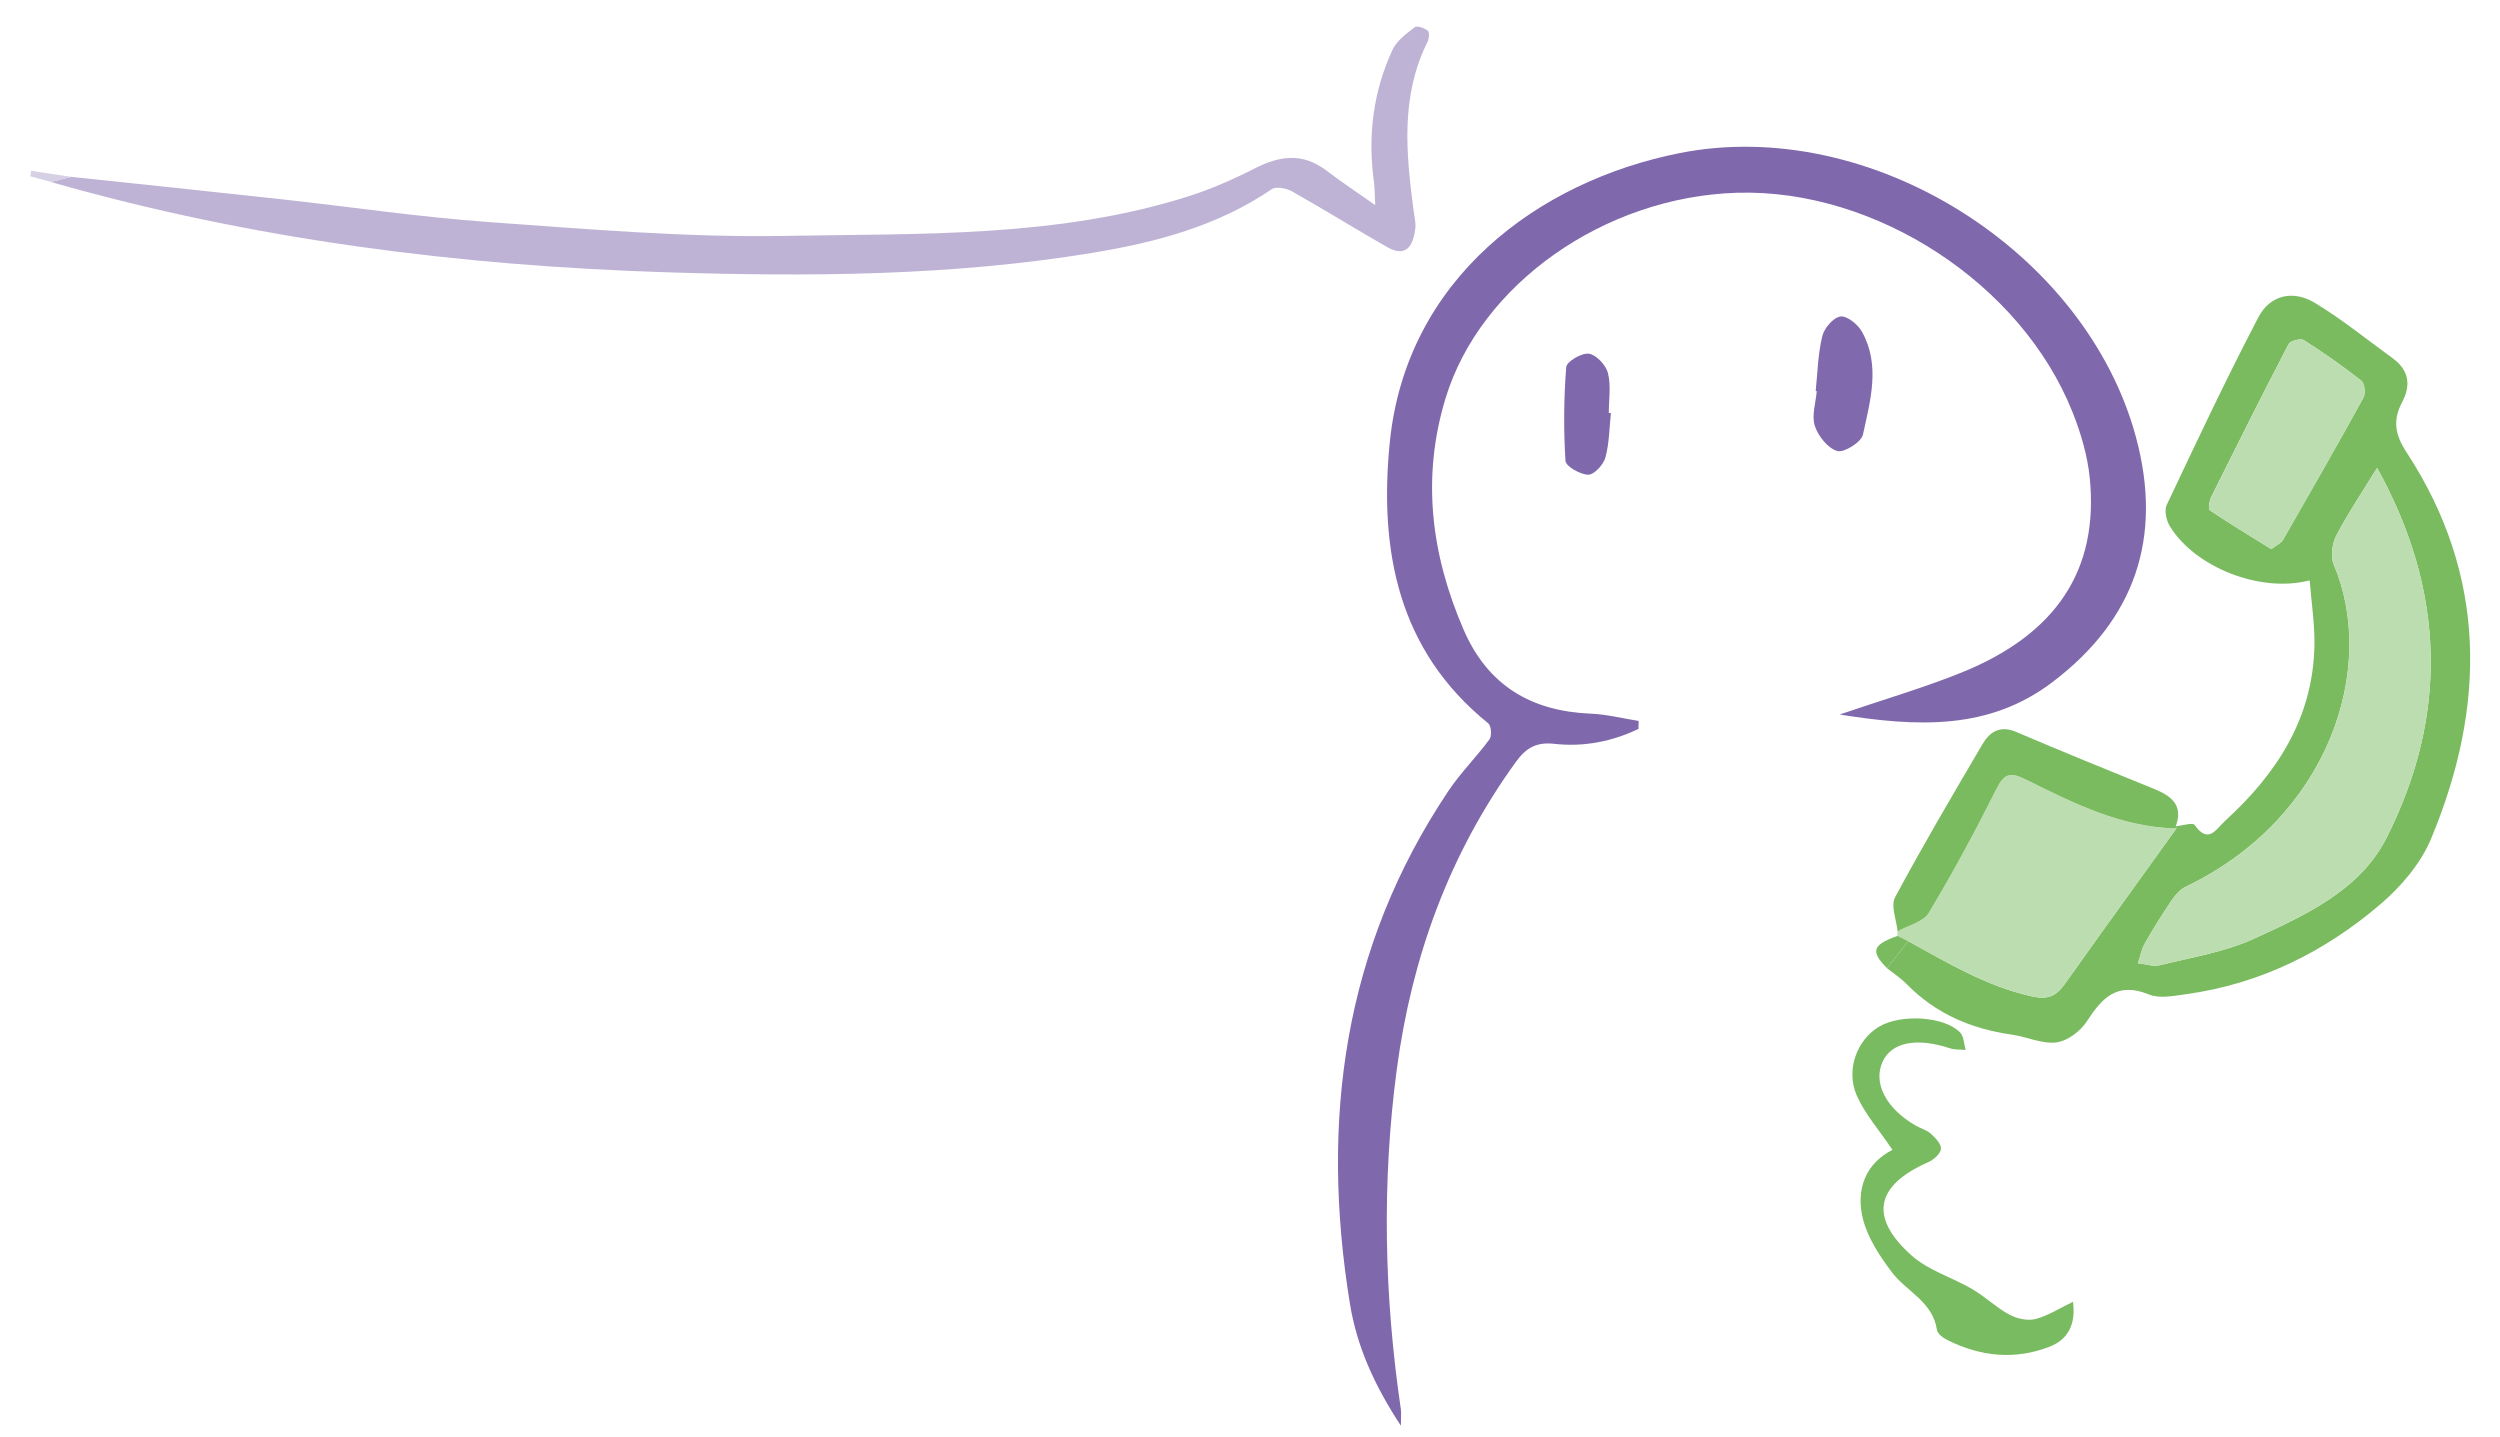 <?xml version="1.0" encoding="UTF-8"?>
<svg id="_Слой_1" data-name="Слой 1" xmlns="http://www.w3.org/2000/svg" viewBox="0 0 494 284">
  <defs>
    <style>
      .cls-1 {
        fill: #79bb60;
      }

      .cls-2 {
        fill: #d6d0e4;
      }

      .cls-3 {
        fill: #7f69ac;
      }

      .cls-4 {
        fill: #bcddaf;
      }

      .cls-5 {
        fill: #beb3d5;
      }

      .cls-6 {
        fill: #7f68ac;
      }

      .cls-7 {
        fill: #8069ad;
      }

      .cls-8 {
        fill: #7abb60;
      }
    </style>
  </defs>
  <path class="cls-6" d="M323.79,144.02c-5.23,2.5-10.85,3.62-16.68,2.96-3.46-.39-5.53,.77-7.51,3.49-13.21,18.21-20.63,38.63-23.59,60.8-2.99,22.44-2.49,44.83,.8,67.2,.09,.64,.01,1.3,.01,3.26-5.33-8.11-8.72-15.76-10.08-24.15-5.86-36.13-1.3-70.33,19.5-101.34,2.4-3.58,5.52-6.66,8.08-10.15,.5-.68,.35-2.69-.24-3.16-17.93-14.47-21.55-34.29-19.47-55.41,3.19-32.42,29.37-51.73,57.3-57.27,37.61-7.46,80.24,19.29,90.17,56.18,5.34,19.84-.22,36.09-16.64,48.45-12.42,9.35-26.3,8.81-41.93,6.31,8.99-3.07,16.72-5.31,24.13-8.31,18.73-7.58,27.1-20.3,25.3-38.42-.44-4.4-1.75-8.85-3.39-12.98-10.11-25.45-38.92-44.2-66.29-43.39-26.21,.78-50.73,18.03-57.61,40.58-4.79,15.72-2.86,30.92,3.57,45.78,4.77,11.01,13.34,16.08,25.09,16.57,3.18,.13,6.33,.94,9.49,1.44-.01,.51-.03,1.03-.04,1.54Z"/>
  <path class="cls-8" d="M429.94,163.27c1.28-.12,3.34-.79,3.71-.26,2.76,3.89,4.26,.8,6.06-.84,10.21-9.32,17.33-20.27,17.62-34.57,.09-4.26-.6-8.53-.94-12.92-9.75,2.55-22.69-2.59-27.64-10.72-.69-1.13-1.12-3.1-.61-4.18,5.88-12.44,11.75-24.91,18.12-37.1,2.3-4.4,6.84-5.44,11.15-2.84,5.37,3.24,10.28,7.24,15.37,10.94,3.21,2.33,3.68,5.29,1.88,8.7-1.85,3.51-1.47,6.32,.89,9.92,15.98,24.43,15.7,50.22,4.84,76.32-2.02,4.86-5.88,9.41-9.93,12.88-11.05,9.47-23.81,15.82-38.43,17.84-2.45,.34-5.29,.93-7.39,.07-6.26-2.57-9.25,.63-12.29,5.32-1.26,1.94-3.83,3.88-6.01,4.15-2.83,.35-5.85-1.12-8.82-1.54-8-1.13-15.03-4.13-20.76-9.98-1.15-1.18-2.58-2.09-3.87-3.13,1.39-1.79,2.78-3.57,4.17-5.36,7.78,4.26,15.32,8.84,24.21,10.86,3.51,.8,5.03,0,6.81-2.5,7.27-10.24,14.64-20.42,21.97-30.62l-.11-.43Zm39.78-70.82c-2.78,4.53-5.65,8.77-8.02,13.28-.85,1.62-1.24,4.19-.56,5.79,8.64,20.29-.71,50.06-29.3,63.73-1.1,.53-2.04,1.65-2.75,2.71-1.86,2.75-3.64,5.58-5.28,8.47-.67,1.18-.91,2.59-1.34,3.9,1.45,.15,3.01,.72,4.34,.39,6.26-1.56,12.82-2.59,18.61-5.25,10.12-4.64,20.92-9.53,26.17-19.93,12.29-24.36,11.54-48.87-1.87-73.08Zm-20.91,16.05c1.11-.84,1.93-1.16,2.27-1.76,5.37-9.35,10.73-18.7,15.93-28.15,.46-.84,.24-2.85-.41-3.36-3.64-2.87-7.45-5.53-11.37-8.02-.62-.4-2.66,.13-3,.77-5.21,10.01-10.26,20.1-15.29,30.2-.39,.78-.64,2.4-.29,2.64,3.95,2.66,8.04,5.13,12.15,7.68Z"/>
  <path class="cls-5" d="M14.05,34.94c13.85,1.47,27.7,2.91,41.54,4.43,13.67,1.5,27.3,3.53,41.01,4.51,19.54,1.39,39.15,3.09,58.7,2.73,26.64-.49,53.59,.4,79.51-7.81,4.57-1.45,9.02-3.42,13.29-5.6,4.86-2.47,9.37-3.01,13.95,.47,2.88,2.18,5.9,4.19,9.69,6.86-.11-2.13-.08-3.32-.24-4.49-1.26-9.11-.2-17.92,3.69-26.25,.83-1.79,2.74-3.16,4.39-4.43,.45-.35,1.9,.18,2.57,.72,.35,.28,.25,1.55-.06,2.17-5.35,10.7-4.26,21.92-2.79,33.18,.17,1.3,.53,2.64,.35,3.9-.44,3.22-1.78,5.64-5.54,3.5-6.31-3.6-12.47-7.44-18.8-11.01-1.11-.62-3.15-1.02-4.01-.44-10.72,7.31-22.91,10.52-35.41,12.58-27.85,4.59-55.98,4.73-84.05,3.85-41.23-1.3-81.99-6.46-121.79-17.85,1.33-.34,2.66-.67,3.99-1.01Z"/>
  <path class="cls-4" d="M430.05,163.71c-7.33,10.2-14.7,20.38-21.97,30.62-1.78,2.5-3.3,3.3-6.81,2.5-8.89-2.02-16.44-6.6-24.22-10.86-.71-.35-1.41-.7-2.12-1.04,0-.3,0-.6,.03-.89,2.1-1.18,5.08-1.85,6.16-3.64,4.77-7.94,9.17-16.11,13.32-24.39,1.55-3.09,2.67-3.56,5.84-1.98,9.42,4.68,18.88,9.44,29.77,9.69Z"/>
  <path class="cls-1" d="M373.95,227.21c-2.65-3.95-5.47-7.1-7.07-10.78-2.2-5.09,.1-10.98,4.41-13.55,4.32-2.58,12.98-2.06,16.05,1.16,.74,.78,.73,2.26,1.07,3.43-1.03-.1-2.12,0-3.08-.32-6.61-2.19-11.59-1.22-13.35,2.69-1.87,4.17,.68,9.14,6.47,12.53,1,.59,2.23,.89,3.07,1.64,.91,.81,2.11,2.07,2.02,3.01-.1,.97-1.45,2.16-2.53,2.63-10.4,4.58-11.76,10.89-3.25,18.46,3.32,2.95,8.02,4.31,11.96,6.62,2.55,1.49,4.73,3.63,7.31,5.03,1.48,.8,3.6,1.28,5.17,.88,2.49-.64,4.76-2.13,7.43-3.41,.56,4.39-.92,7.41-4.55,8.84-6.87,2.71-13.69,2-20.24-1.26-.85-.42-1.99-1.25-2.1-2.03-.81-5.58-6.03-7.57-8.92-11.41-2.35-3.12-4.67-6.62-5.65-10.31-1.59-6.03,.53-11.2,5.79-13.85Z"/>
  <path class="cls-8" d="M430.05,163.71c-10.89-.25-20.36-5.01-29.77-9.69-3.17-1.58-4.29-1.1-5.84,1.98-4.15,8.28-8.55,16.45-13.32,24.39-1.08,1.8-4.05,2.46-6.16,3.64-.22-2.27-1.39-5.05-.49-6.73,5.49-10.24,11.39-20.25,17.28-30.27,1.46-2.48,3.52-3.75,6.7-2.38,9,3.85,18.06,7.53,27.13,11.21,3.42,1.39,5.91,3.18,4.35,7.42,0,0,.11,.43,.11,.43Z"/>
  <path class="cls-7" d="M358.78,77.25c.38-3.62,.45-7.32,1.3-10.82,.38-1.58,2.19-3.7,3.59-3.89,1.29-.18,3.46,1.57,4.26,3.02,3.68,6.63,1.64,13.61,.19,20.32-.32,1.48-3.72,3.62-5.07,3.24-1.86-.53-3.79-2.96-4.44-4.97-.66-2.03,.19-4.56,.38-6.86-.07,0-.15-.02-.22-.02Z"/>
  <path class="cls-3" d="M318.32,81.62c-.32,2.95-.32,5.99-1.1,8.81-.39,1.41-2.25,3.4-3.4,3.37-1.58-.03-4.41-1.65-4.48-2.73-.39-6.17-.34-12.39,.15-18.55,.08-1.07,3.07-2.84,4.48-2.63,1.46,.22,3.36,2.25,3.76,3.82,.63,2.48,.17,5.24,.17,7.89,.14,0,.29,.02,.43,.02Z"/>
  <path class="cls-8" d="M374.94,184.93c.71,.35,1.41,.7,2.12,1.04-1.39,1.79-2.78,3.57-4.17,5.36-3.32-3.36-2.92-4.62,2.06-6.4Z"/>
  <path class="cls-2" d="M14.05,34.94c-1.33,.34-2.66,.67-3.99,1.01-1.35-.37-2.71-.74-4.06-1.11,.05-.36,.1-.72,.15-1.08,2.64,.39,5.27,.79,7.91,1.18Z"/>
  <path class="cls-4" d="M469.72,92.46c13.41,24.21,14.16,48.72,1.87,73.08-5.25,10.4-16.05,15.29-26.17,19.93-5.79,2.65-12.35,3.69-18.61,5.25-1.33,.33-2.89-.23-4.34-.39,.43-1.31,.67-2.73,1.34-3.9,1.64-2.89,3.42-5.71,5.28-8.47,.71-1.05,1.65-2.18,2.75-2.71,28.59-13.66,37.94-43.43,29.3-63.73-.68-1.59-.29-4.17,.56-5.79,2.37-4.51,5.24-8.75,8.02-13.28Z"/>
  <path class="cls-4" d="M448.81,108.51c-4.1-2.55-8.19-5.02-12.15-7.68-.35-.24-.1-1.86,.29-2.64,5.02-10.1,10.08-20.19,15.29-30.2,.34-.64,2.37-1.17,3-.77,3.91,2.49,7.72,5.15,11.37,8.02,.65,.51,.87,2.53,.41,3.36-5.2,9.44-10.56,18.8-15.93,28.15-.35,.6-1.17,.93-2.27,1.76Z"/>
</svg>